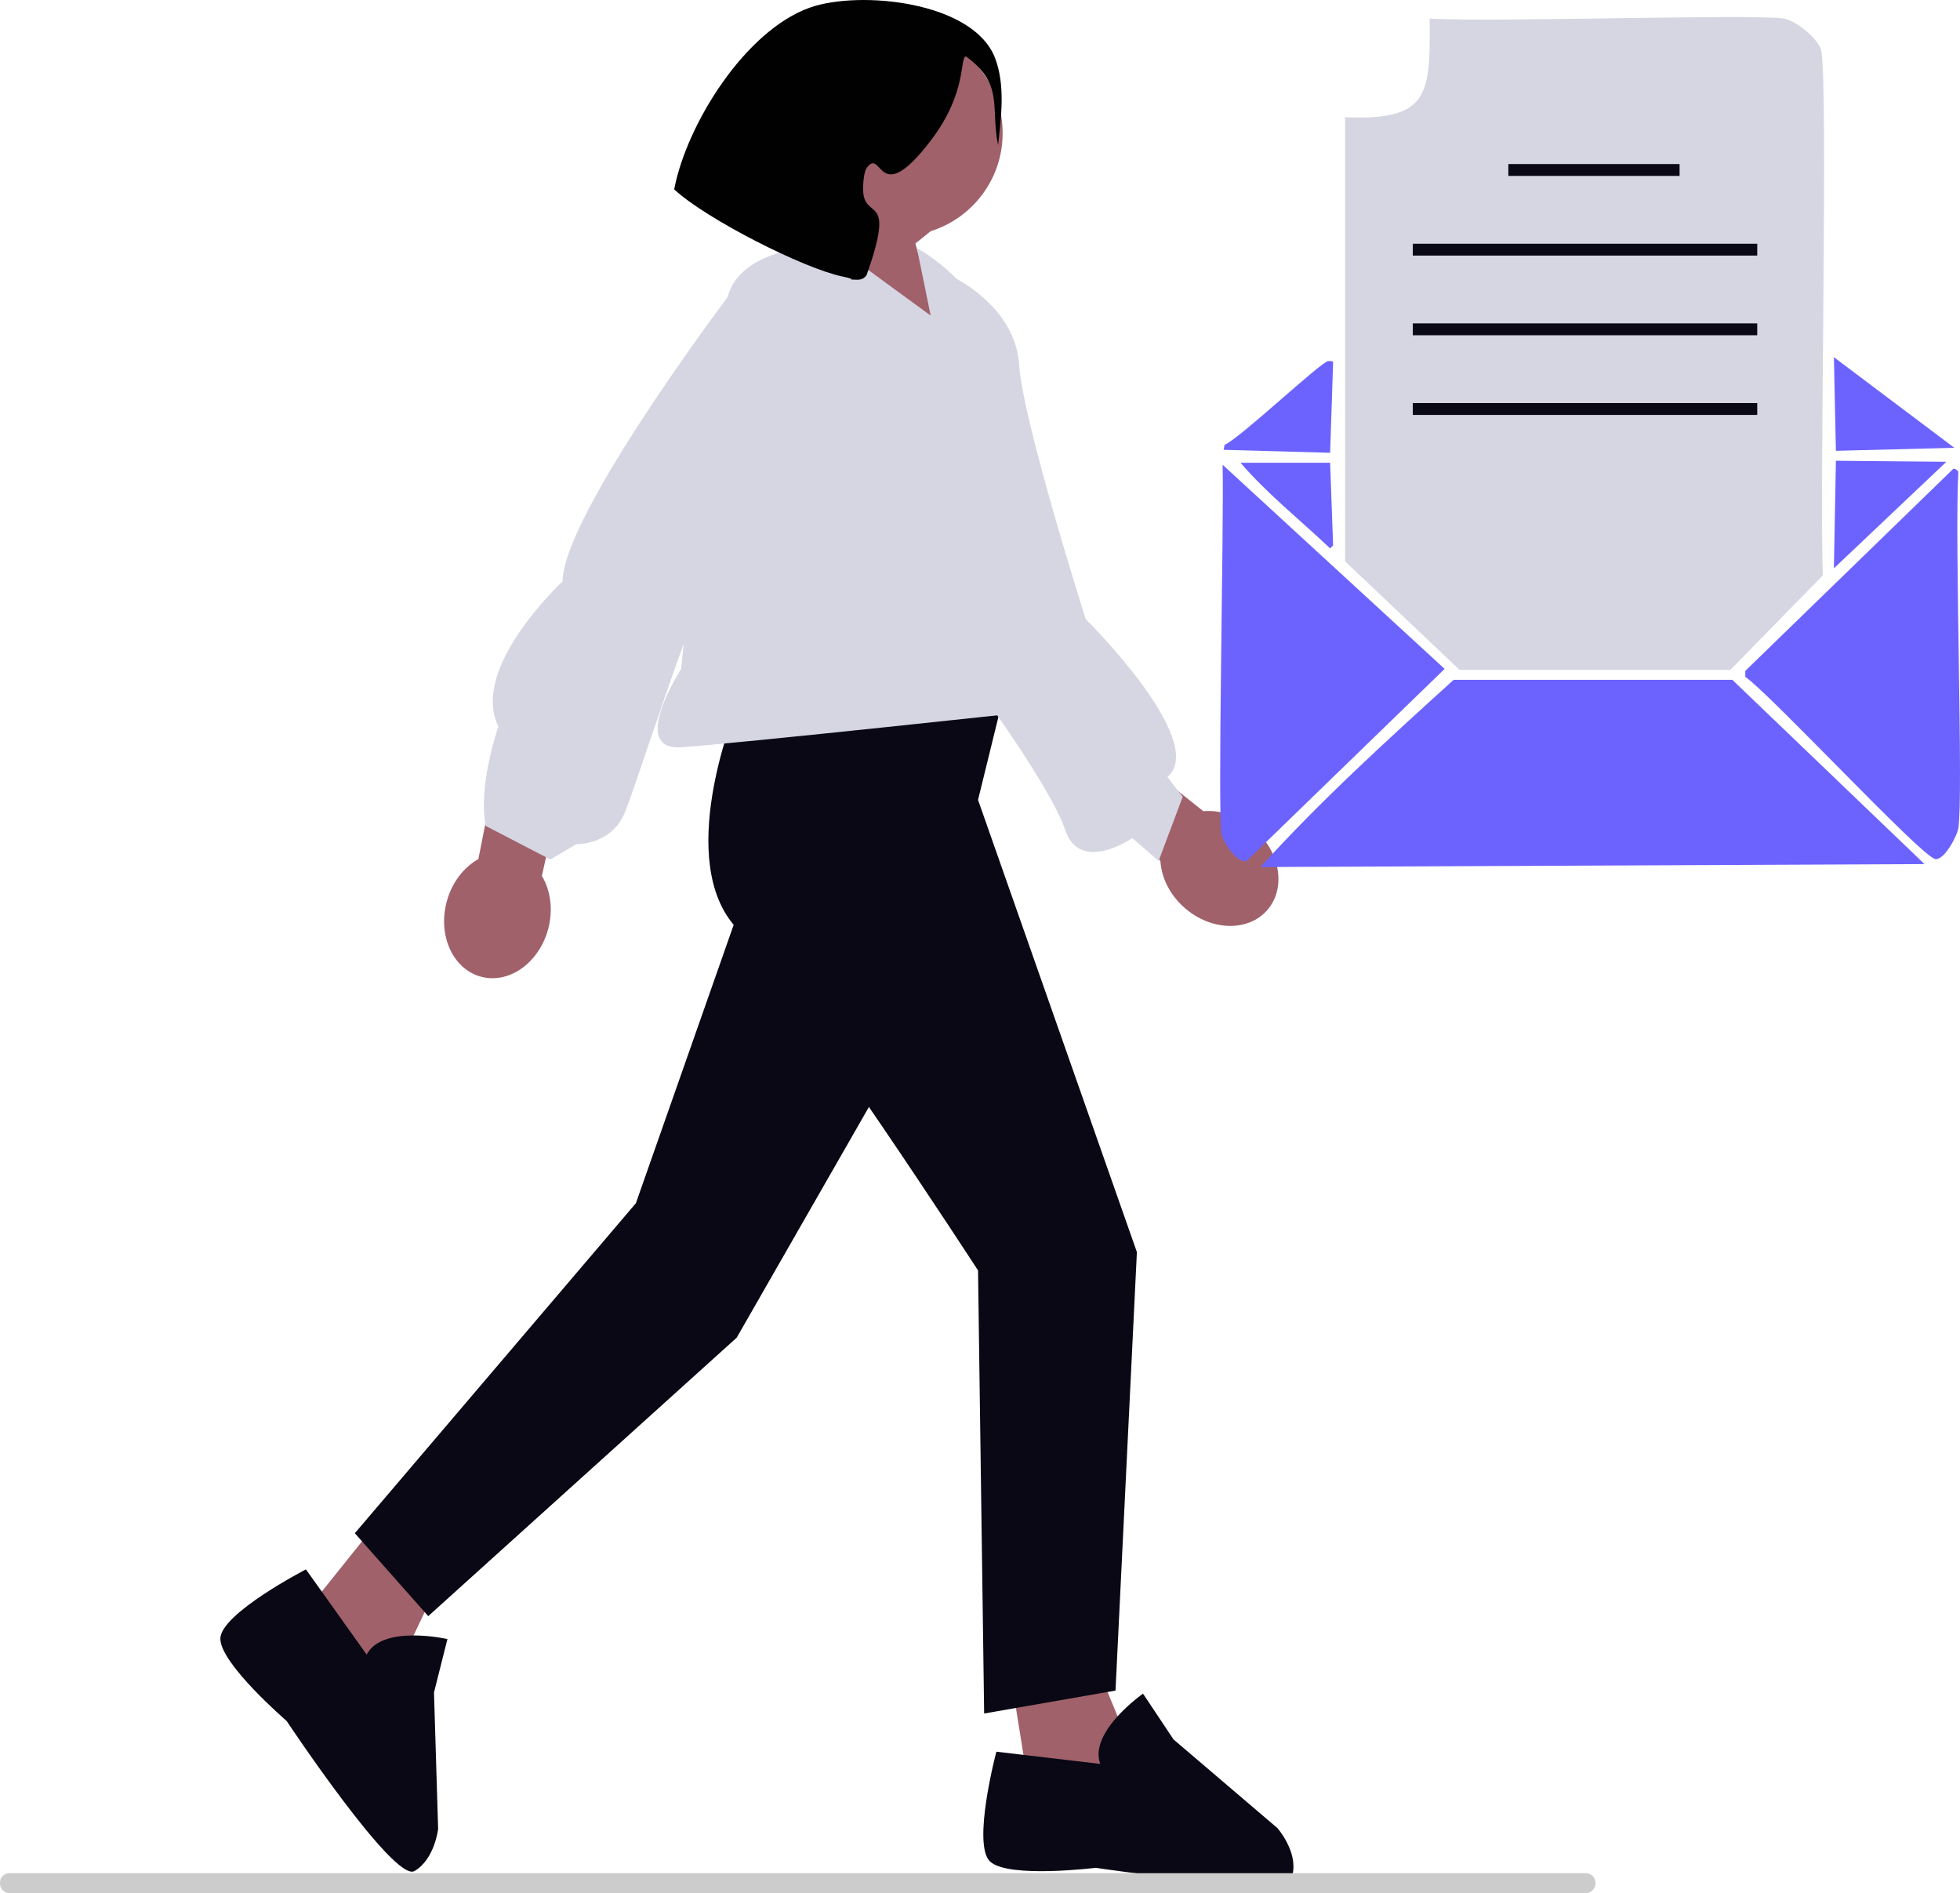 <?xml version="1.0" encoding="UTF-8"?><svg id="uuid-5fbd846d-62d5-48d3-9ae6-39253a716590" xmlns="http://www.w3.org/2000/svg" width="766.314" height="739.966" viewBox="0 0 766.314 739.966"><path d="M187.036,335.801l14.319-72.571,24.742,15.292-14.239,63.861c3.37,5.601,4.492,13.116,2.484,20.69-3.514,13.252-15.254,21.638-26.221,18.73-10.967-2.908-17.009-16.009-13.495-29.261,2.008-7.574,6.708-13.545,12.41-16.74Z" fill="#a0616a"/><path d="M453.691,336.527l-29.522-32.987-4.893-27.198,51.195,40.744c6.51-.58,13.759,1.699,19.691,6.819,10.379,8.958,12.783,23.183,5.369,31.773-7.414,8.59-21.837,8.291-32.216-.667-5.932-5.12-9.245-11.958-9.624-18.483Z" fill="#a0616a"/><path d="M311.672,52.035c0-22.184,17.984-40.169,40.169-40.169,22.185,0,40.169,17.984,40.169,40.169,0,17.992-11.829,33.219-28.134,38.332l-5.989,4.825,10.752,37.631-12.528,8.863-39.587-32.989s8.552-10.893,13.138-23.175c-10.84-7.194-17.989-19.503-17.989-33.487Z" fill="#a0616a"/><polygon points="396.127 660.83 400.902 690.689 446.886 694.87 426.868 646.497 396.127 660.83" fill="#a0616a"/><polygon points="141.724 602.281 122.81 625.875 150.599 662.75 172.991 615.429 141.724 602.281" fill="#a0616a"/><path d="M390.749,278.624h-103.527s-23.623,58.131.809,84.205c24.432,26.074,94.357,133.772,94.357,133.772l2.389,173.187,51.359-8.958,8.361-171.395-62.108-176.77,8.361-34.04Z" fill="#090814"/><polyline points="295.198 337.747 248.617 470.324 138.733 599.318 167.433 631.725 288.032 522.877 359.098 398.907" fill="#090814"/><path d="M430.164,689.495l-40.609-4.778s-9.669,36.41-2.389,42.998c7.28,6.588,41.207,2.389,41.207,2.389,0,0,75.11,11.33,77.038,2.389,1.929-8.942-5.972-17.916-5.972-17.916l-40.609-34.637-11.944-17.916s-21.322,14.918-16.721,27.471Z" fill="#090814"/><path d="M143.35,646.751l-23.737-33.294s-33.469,17.293-33.46,27.111c.009,9.818,25.908,32.132,25.908,32.132,0,0,42.055,63.255,49.975,58.678,7.92-4.577,9.262-16.458,9.262-16.458l-1.615-53.35,5.251-20.882s-25.374-5.777-31.583,6.063Z" fill="#090814"/><path d="M358.501,97.077l5.375,26.277-37.623-27.471s-36.22-1.089-41.804,20.305c-5.584,21.393-18.164,145.371-18.164,145.371,0,0-20.644,31.825,0,30.53,20.644-1.295,145.485-14.825,145.485-14.825l-23.056-142.337s-5.536-16.834-14.685-25.906c-9.149-9.072-15.527-11.944-15.527-11.944Z" fill="#d6d6e3"/><path d="M299.901,114.658l-15.453,1.529s-64.276,85.182-64.497,111.078c0,0-36.503,33.812-25.082,56.734,0,0-7.999,22.459-5.009,38.818l25.314,13.138,10.152-5.972s13.055.369,18.513-11.347c5.458-11.716,40.215-126.809,53.748-128.397s2.315-75.581,2.315-75.581Z" fill="#d6d6e3"/><path d="M374.469,119.277l-.441-10.256s23.029,11.447,24.411,33.443,26.049,99.53,26.049,99.53c0,0,48.252,47.747,31.952,61.712l5.972,7.764-9.422,25.063-10.286-8.939s-20.422,14.201-26.277-3.237c-5.855-17.437-36.429-58.548-36.429-58.548l-5.531-146.533Z" fill="#d6d6e3"/><path d="M390.221,56.694c-3.034-14.845,2.421-23.729-12.544-34.645-2.618.37.691,13.944-13.738,32.853-20.976,27.487-18.885,2.285-25.087,10.752-1.347,1.838-1.637,8.47-1.195,10.752,1.749,9.015,12.096.212,1.195,31.061-1.622,2.399-3.534,1.816-5.973,1.792-.189-.002,1.048-.238-3.584-1.195-14.991-3.096-53.175-22.405-65.705-34.047,4.861-25.489,27.833-62.215,53.162-71.081,19.451-6.808,63.768-2.383,72.276,19.712,4.059,10.539,2.439,23.033,1.195,34.047Z" fill="#010102"/><path d="M558.977,7.279c25.211,1.44,127.786-1.906,138.575,0,4.555.805,12.995,7.535,14.402,12.067,3.047,9.814-.715,178.044.779,205.527l-36.201,36.979h-105.877l-44.764-42.429V45.815c33.189,1.398,33.274-8.996,33.087-38.536Z" fill="#d6d6e3"/><path d="M568.319,265.744h108.991l75.126,72.012-259.633,1.168c23.445-25.924,49.603-49.672,75.515-73.18Z" fill="#6c63ff"/><path d="M478.012,181.665l86.804,79.797-77.462,75.126c-3.895.794-9.186-7.54-9.731-10.51-1.673-9.106.976-119.959.389-144.414Z" fill="#6c63ff"/><path d="M763.725,183.222c1.07-.019,1.304.494,1.946,1.168-1.533,26.199,2.028,126.971,0,139.353-.495,3.024-5.396,12.422-8.953,12.067-5.123-.511-64.249-64.251-74.348-71.234v-2.336l81.354-79.019Z" fill="#6c63ff"/><polygon points="717.793 180.108 761 180.497 717.014 222.147 717.793 180.108" fill="#6c63ff"/><polygon points="717.014 139.625 764.114 175.047 717.793 176.215 717.014 139.625" fill="#6c63ff"/><path d="M519.273,141.182c.802-.001,1.557-.239,1.946.389l-1.168,35.422-41.65-1.168.389-1.946c6.029-2.551,37.881-32.696,40.483-32.697Z" fill="#6c63ff"/><path d="M485.018,180.886h35.033l1.168,32.308-1.168,1.168c-11.651-11.06-24.513-21.23-35.033-33.476Z" fill="#6c63ff"/><rect x="589.728" y="64.128" width="66.952" height="4.635" fill="#090814"/><rect x="552.36" y="157.549" width="134.682" height="4.635" fill="#090814"/><rect x="552.36" y="126.409" width="134.682" height="4.635" fill="#090814"/><rect x="552.36" y="95.268" width="134.682" height="4.635" fill="#090814"/><path d="M620.428,739.966H3.355c-1.999-.153-3.477-1.891-3.347-3.89-.129-1.978,1.348-3.716,3.347-3.869h617.073c1.762.216,3.152,1.609,3.368,3.368.282,2.152-1.216,4.107-3.368,4.391Z" fill="#ccc"/></svg>